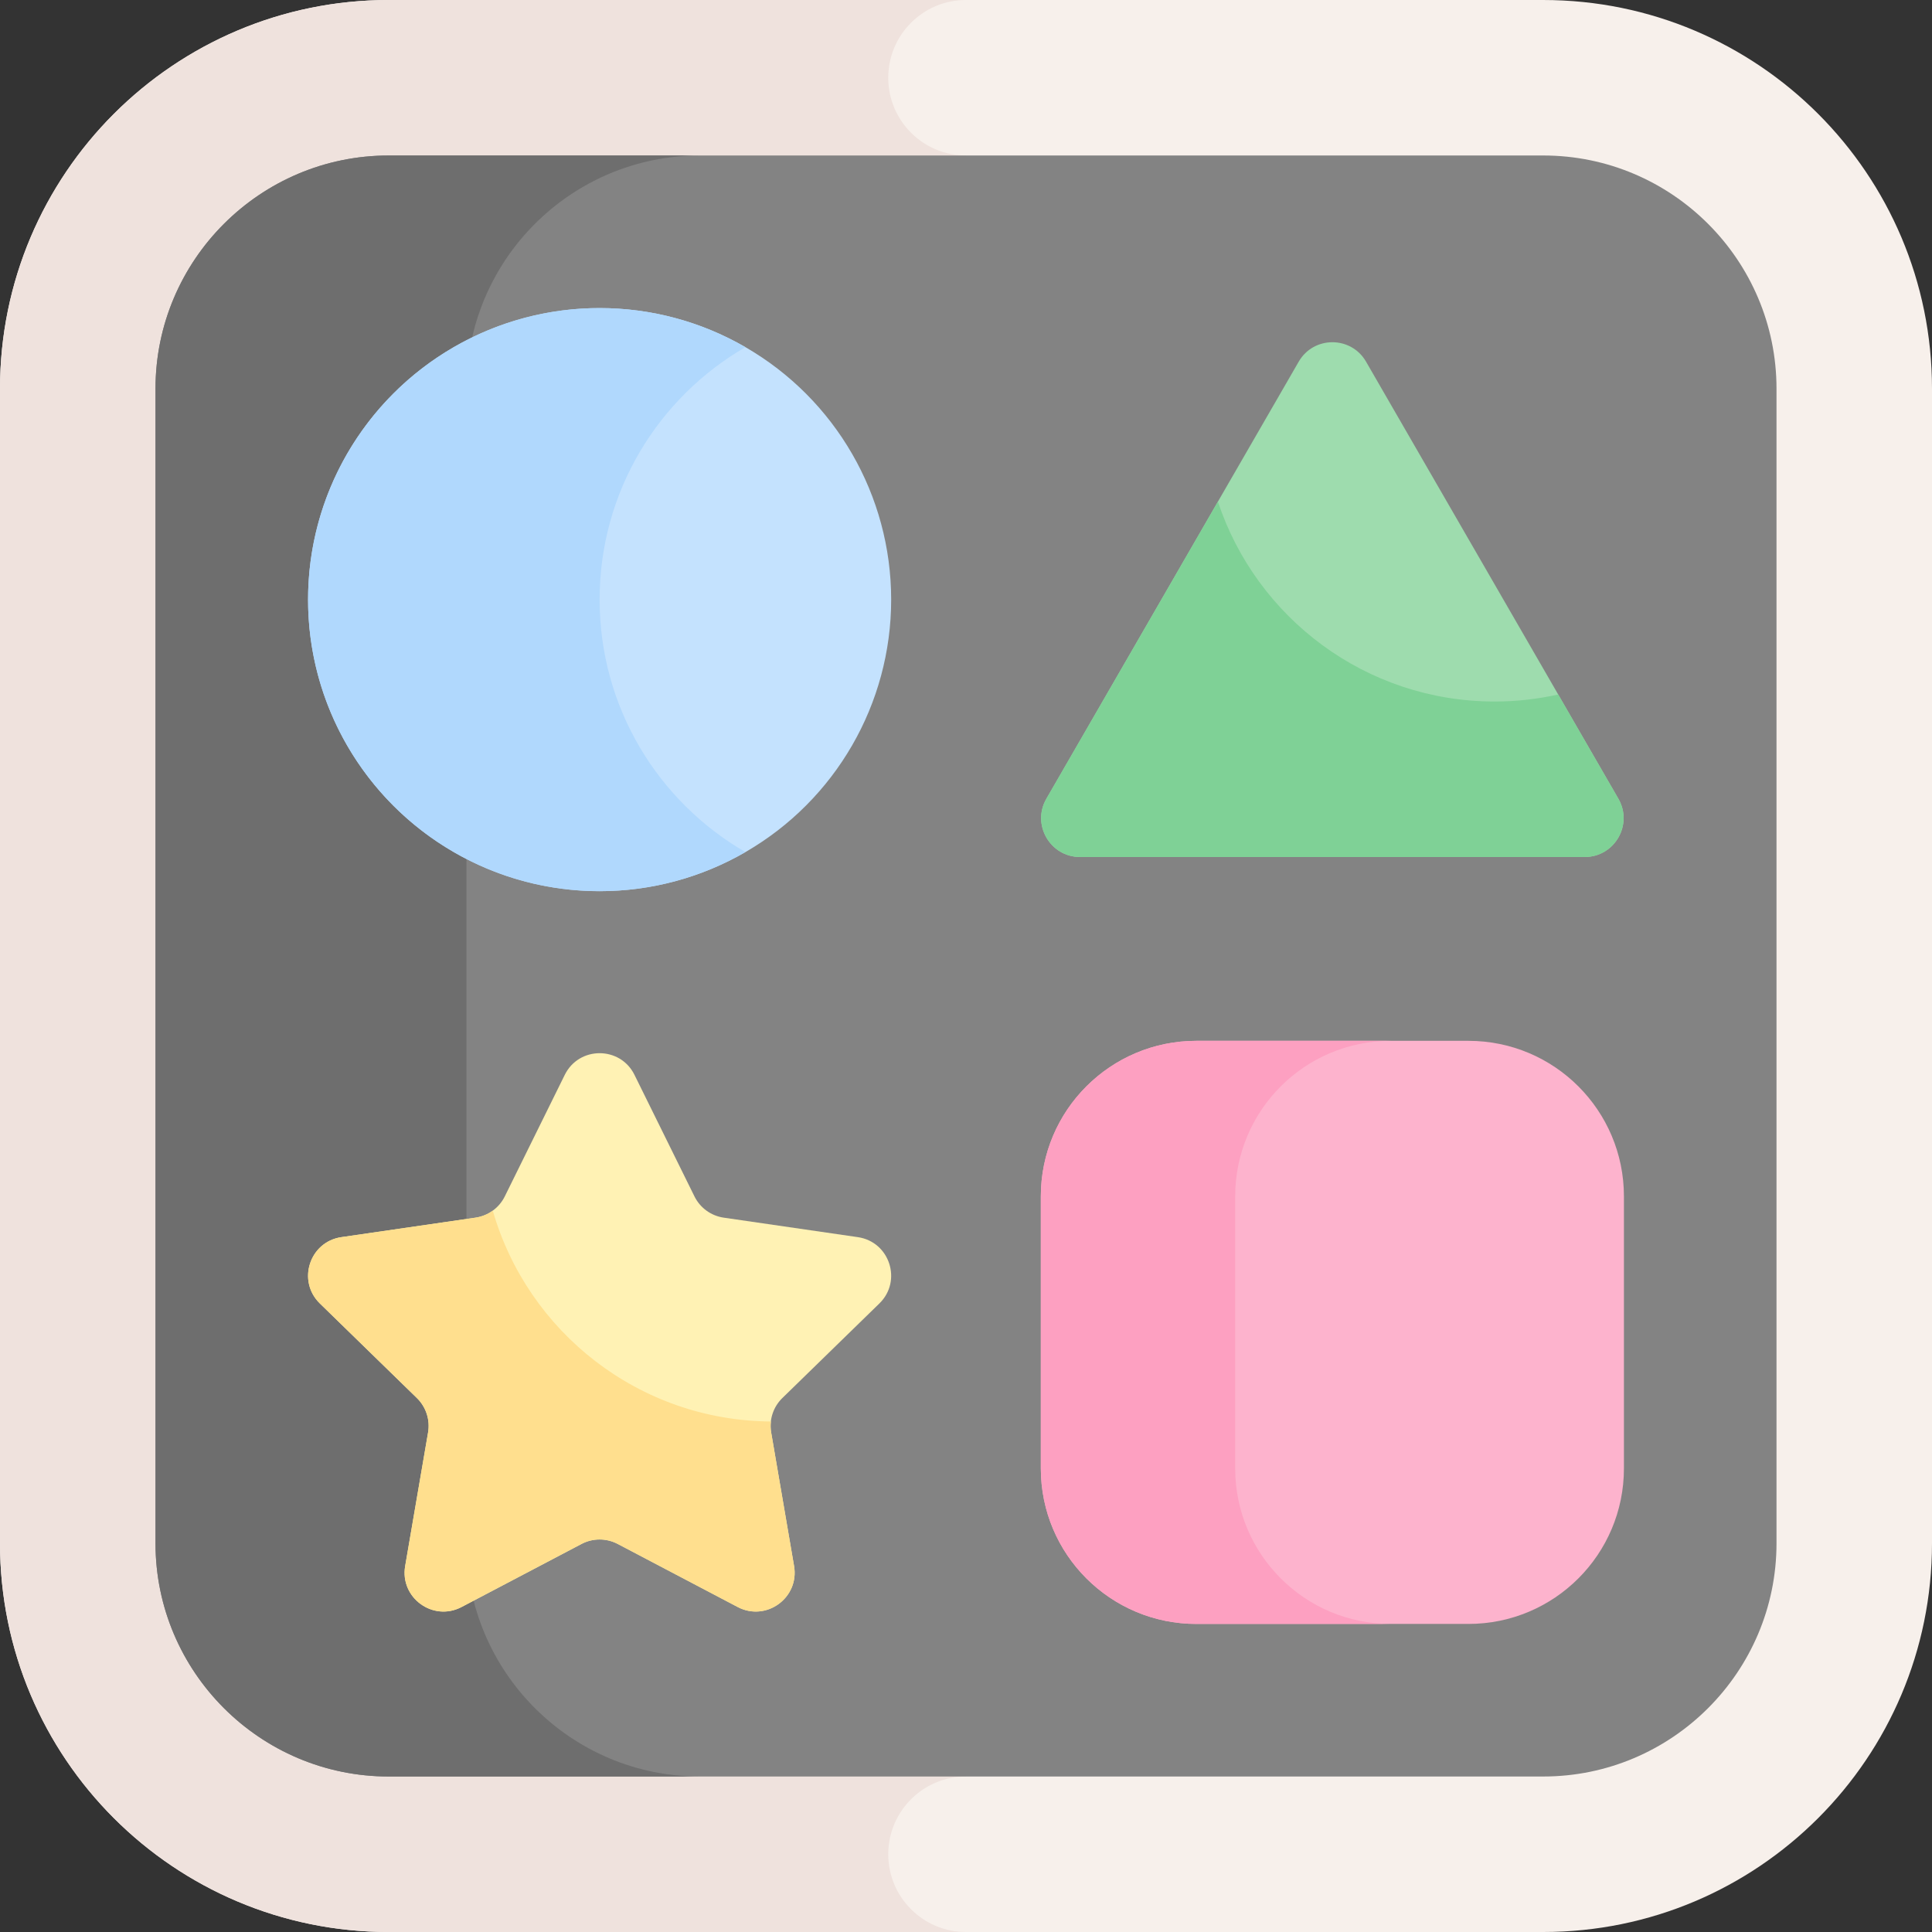 <svg id="Capa_1" enable-background="new 0 0 512 512" height="512" viewBox="0 0 512 512" width="512" xmlns="http://www.w3.org/2000/svg"><rect x="0" y="0" width="512" height="512" fill="#333333" stroke="none"/><g><g><path d="m408.982 512h-305.964c-56.895 0-103.018-46.123-103.018-103.018v-305.964c0-56.895 46.123-103.018 103.018-103.018h305.964c56.895 0 103.018 46.123 103.018 103.018v305.964c0 56.895-46.123 103.018-103.018 103.018z" fill="#f7f0eb"/></g><g><path d="m235.396 491.396c0-11.379 9.225-20.604 20.604-20.604v-429.585c-11.379 0-20.604-9.225-20.604-20.604s9.225-20.603 20.604-20.603h-152.982c-56.895 0-103.018 46.123-103.018 103.018v305.964c0 56.895 46.123 103.018 103.018 103.018h152.982c-11.379 0-20.604-9.225-20.604-20.604z" fill="#efe2dd"/></g><g><path d="m103.018 470.793c-34.082 0-61.811-27.728-61.811-61.811v-305.964c0-34.082 27.728-61.811 61.811-61.811h305.964c34.082 0 61.811 27.728 61.811 61.811v305.964c0 34.082-27.728 61.811-61.811 61.811z" fill="#838383"/></g><g><path d="m123.622 408.982v-305.964c0-34.082 27.728-61.811 61.811-61.811h-82.414c-34.082 0-61.811 27.728-61.811 61.811v305.964c0 34.082 27.728 61.811 61.811 61.811h82.414c-34.083 0-61.811-27.729-61.811-61.811z" fill="#6e6e6e"/></g><g><path d="m389.151 430.358h-72.113c-22.758 0-41.207-18.449-41.207-41.207v-72.113c0-22.758 18.449-41.207 41.207-41.207h72.113c22.758 0 41.207 18.449 41.207 41.207v72.113c0 22.758-18.449 41.207-41.207 41.207z" fill="#fdb3cd"/></g><g><path d="m327.34 389.151v-72.113c0-22.758 18.449-41.207 41.207-41.207h-51.509c-22.758 0-41.207 18.449-41.207 41.207v72.113c0 22.758 18.449 41.207 41.207 41.207h51.509c-22.758 0-41.207-18.449-41.207-41.207z" fill="#fda0c1"/></g><g><circle cx="158.905" cy="158.905" fill="#c4e2fe" r="77.264"/></g><g><path d="m158.905 158.905c0-28.593 15.544-53.54 38.632-66.901-11.367-6.578-24.554-10.362-38.632-10.362-42.671 0-77.264 34.592-77.264 77.264s34.592 77.264 77.264 77.264c14.078 0 27.265-3.784 38.632-10.362-23.087-13.362-38.632-38.309-38.632-66.903z" fill="#b0d8fd"/></g><g><path d="m277.305 211.664 66.868-115.819c3.965-6.868 13.878-6.868 17.843 0l66.868 115.819c3.965 6.868-.991 15.453-8.922 15.453h-133.736c-7.93 0-12.886-8.585-8.921-15.453z" fill="#9edcae"/></g><g><path d="m412.94 184.048c-5.422 1.205-11.051 1.862-16.836 1.862-34.183 0-63.161-22.207-73.346-52.974l-45.454 78.729c-3.965 6.868.991 15.453 8.922 15.453h133.736c7.93 0 12.887-8.585 8.922-15.453z" fill="#7fd196"/></g><g><path d="m168.144 284.851 15.894 32.205c1.501 3.041 4.402 5.148 7.757 5.636l35.541 5.164c8.451 1.228 11.825 11.613 5.71 17.573l-25.717 25.068c-2.428 2.367-3.536 5.777-2.963 9.119l6.071 35.397c1.444 8.416-7.39 14.835-14.949 10.861l-31.788-16.711c-3.001-1.578-6.587-1.578-9.589 0l-31.788 16.712c-7.558 3.974-16.392-2.445-14.949-10.861l6.071-35.397c.573-3.342-.535-6.752-2.963-9.119l-25.718-25.068c-6.115-5.961-2.741-16.345 5.71-17.573l35.541-5.164c3.356-.488 6.257-2.595 7.757-5.636l15.894-32.205c3.78-7.659 14.699-7.659 18.478-.001z" fill="#fff2b4"/></g><g><path d="m204.366 379.617c-.167-.973-.175-1.949-.066-2.907-35.019-.239-64.484-23.772-73.711-55.88-1.332.968-2.897 1.617-4.575 1.861l-35.541 5.164c-8.451 1.228-11.825 11.613-5.71 17.573l25.717 25.068c2.428 2.367 3.536 5.777 2.963 9.119l-6.071 35.397c-1.444 8.416 7.39 14.835 14.949 10.861l31.788-16.712c3.002-1.578 6.587-1.578 9.589 0l31.788 16.712c7.558 3.974 16.392-2.445 14.949-10.861z" fill="#ffdf8e"/></g></g></svg>